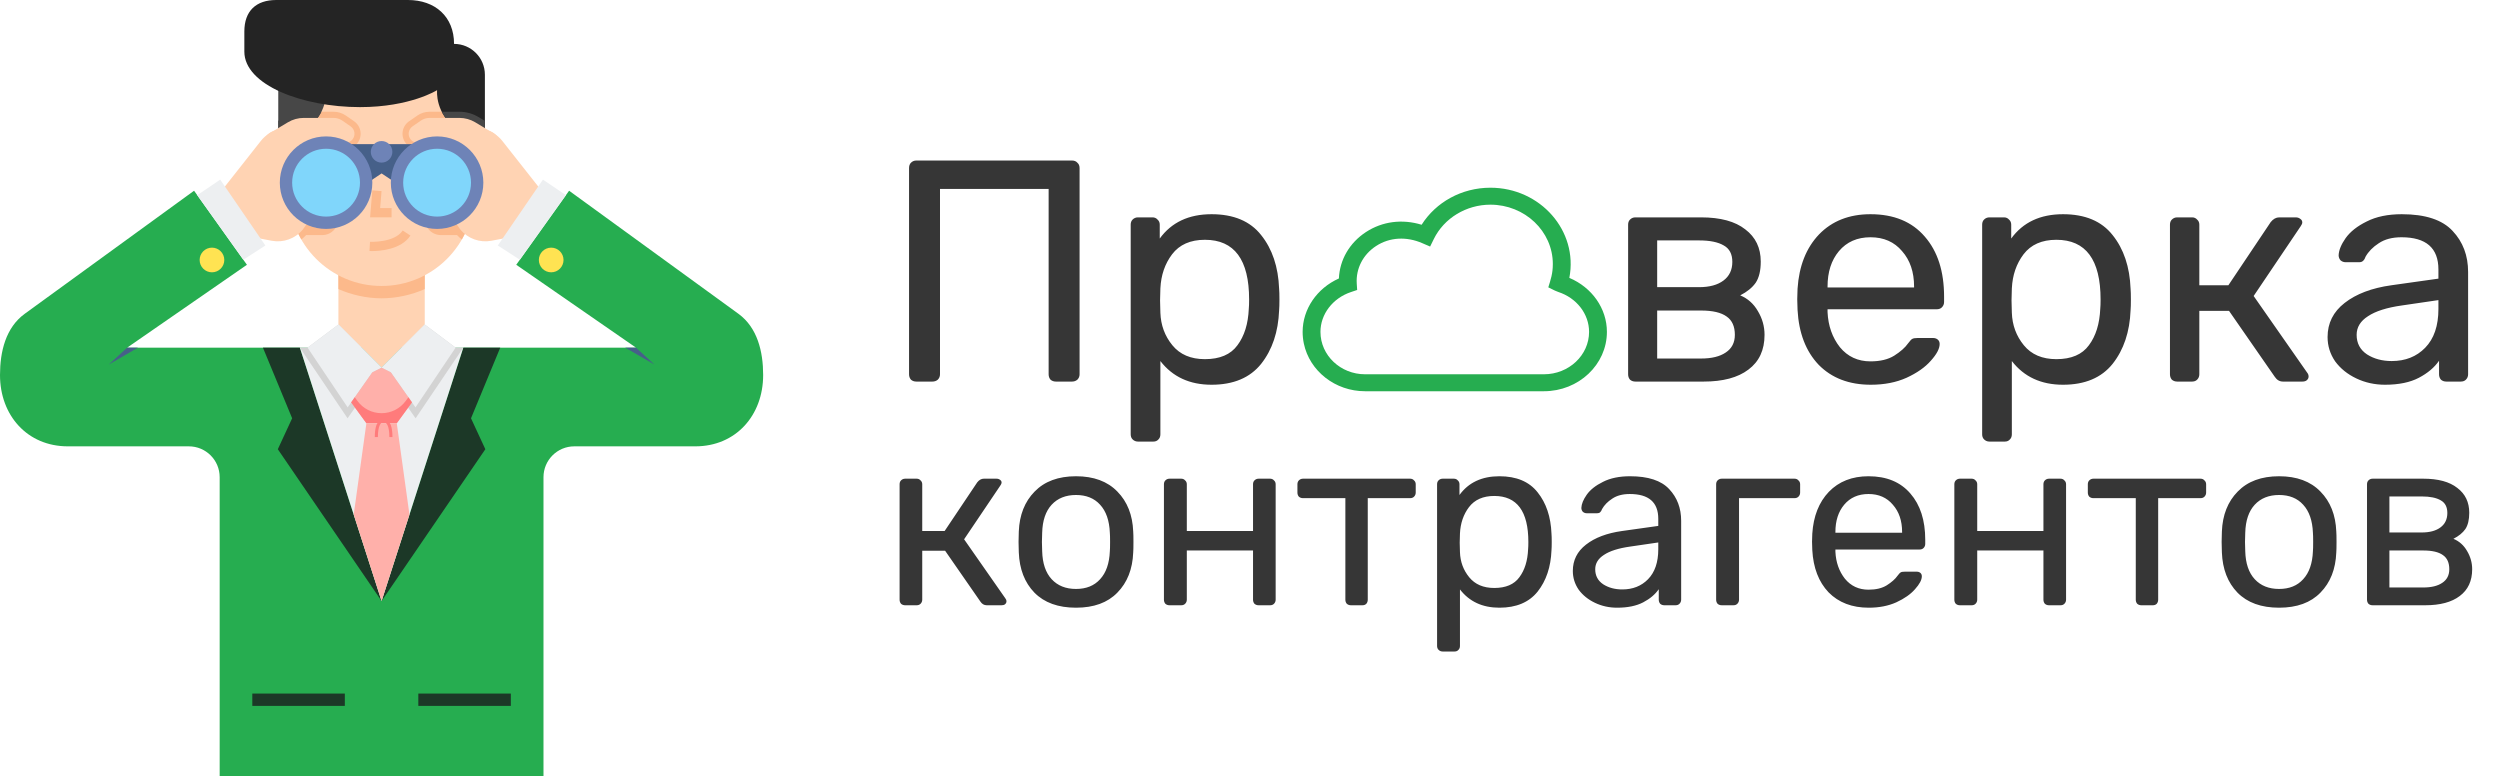 <svg width="190" height="59" viewBox="0 0 190 59" fill="none" xmlns="http://www.w3.org/2000/svg">
<path d="M119.27 21.119C119.959 17.542 117.062 14.266 113.272 14.266C111.083 14.266 109.123 15.371 108.043 17.081C106.57 16.629 105.056 16.822 103.808 17.639C102.561 18.456 101.816 19.749 101.756 21.163C100.089 21.91 99 23.488 99 25.223C99 25.52 99.031 25.817 99.091 26.106C99.53 28.208 101.486 29.734 103.742 29.734H117.337C119.977 29.734 122.125 27.71 122.125 25.223C122.125 23.447 120.993 21.845 119.27 21.119ZM117.337 28.445H103.742C101.891 28.445 100.355 27.017 100.355 25.223C100.355 23.88 101.283 22.665 102.663 22.2L103.144 22.038L103.113 21.553C103.04 20.415 103.587 19.348 104.576 18.701C105.622 18.016 106.905 17.968 108.079 18.475L108.689 18.738L108.972 18.161C109.749 16.578 111.437 15.555 113.272 15.555C115.887 15.555 118.015 17.579 118.015 20.066C118.015 20.802 117.852 21.248 117.671 21.838C118.176 22.087 118.258 22.134 118.428 22.189C119.829 22.645 120.77 23.864 120.77 25.223C120.77 27 119.23 28.445 117.337 28.445Z" fill="#26ad50"/>
<path d="M69.64 29C69.48 29 69.344 28.952 69.232 28.856C69.136 28.744 69.088 28.608 69.088 28.448V12.776C69.088 12.6 69.136 12.464 69.232 12.368C69.344 12.256 69.48 12.2 69.64 12.2H81.472C81.648 12.2 81.784 12.256 81.88 12.368C81.992 12.464 82.048 12.6 82.048 12.776V28.448C82.048 28.608 81.992 28.744 81.88 28.856C81.768 28.952 81.632 29 81.472 29H80.248C80.088 29 79.952 28.952 79.84 28.856C79.744 28.744 79.696 28.608 79.696 28.448V14.36H71.44V28.448C71.44 28.608 71.384 28.744 71.272 28.856C71.16 28.952 71.024 29 70.864 29H69.64ZM86.485 33.56C86.325 33.56 86.189 33.504 86.077 33.392C85.981 33.296 85.933 33.168 85.933 33.008V17.072C85.933 16.912 85.981 16.784 86.077 16.688C86.189 16.576 86.325 16.52 86.485 16.52H87.589C87.749 16.52 87.877 16.576 87.973 16.688C88.085 16.784 88.141 16.912 88.141 17.072V18.128C89.037 16.896 90.349 16.28 92.077 16.28C93.757 16.28 95.013 16.808 95.845 17.864C96.693 18.92 97.149 20.28 97.213 21.944C97.229 22.12 97.237 22.392 97.237 22.76C97.237 23.128 97.229 23.4 97.213 23.576C97.149 25.224 96.693 26.584 95.845 27.656C94.997 28.712 93.741 29.24 92.077 29.24C90.413 29.24 89.117 28.64 88.189 27.44V33.008C88.189 33.168 88.141 33.296 88.045 33.392C87.949 33.504 87.821 33.56 87.661 33.56H86.485ZM91.573 27.296C92.709 27.296 93.533 26.944 94.045 26.24C94.573 25.536 94.861 24.608 94.909 23.456C94.925 23.296 94.933 23.064 94.933 22.76C94.933 19.736 93.813 18.224 91.573 18.224C90.469 18.224 89.637 18.592 89.077 19.328C88.533 20.048 88.237 20.912 88.189 21.92L88.165 22.832L88.189 23.768C88.221 24.712 88.525 25.536 89.101 26.24C89.677 26.944 90.501 27.296 91.573 27.296ZM124.289 29C124.129 29 123.993 28.952 123.881 28.856C123.785 28.744 123.737 28.608 123.737 28.448V17.072C123.737 16.912 123.785 16.784 123.881 16.688C123.993 16.576 124.129 16.52 124.289 16.52H129.281C130.753 16.52 131.873 16.824 132.641 17.432C133.425 18.024 133.817 18.84 133.817 19.88C133.817 20.568 133.689 21.104 133.433 21.488C133.177 21.856 132.785 22.176 132.257 22.448C132.833 22.688 133.281 23.088 133.601 23.648C133.937 24.208 134.105 24.808 134.105 25.448C134.105 26.6 133.697 27.48 132.881 28.088C132.081 28.696 130.945 29 129.473 29H124.289ZM129.137 21.824C129.921 21.824 130.537 21.656 130.985 21.32C131.433 20.984 131.657 20.512 131.657 19.904C131.657 19.312 131.441 18.896 131.009 18.656C130.577 18.4 129.953 18.272 129.137 18.272H125.945V21.824H129.137ZM129.281 27.248C130.081 27.248 130.705 27.096 131.153 26.792C131.617 26.488 131.849 26.04 131.849 25.448C131.849 24.808 131.641 24.344 131.225 24.056C130.809 23.752 130.161 23.6 129.281 23.6H125.945V27.248H129.281ZM142.182 29.24C140.534 29.24 139.214 28.736 138.222 27.728C137.246 26.704 136.71 25.312 136.614 23.552L136.59 22.736L136.614 21.944C136.726 20.216 137.27 18.84 138.246 17.816C139.238 16.792 140.542 16.28 142.158 16.28C143.934 16.28 145.31 16.848 146.286 17.984C147.262 19.104 147.75 20.624 147.75 22.544V22.952C147.75 23.112 147.694 23.248 147.582 23.36C147.486 23.456 147.358 23.504 147.198 23.504H138.894V23.72C138.942 24.76 139.254 25.648 139.83 26.384C140.422 27.104 141.198 27.464 142.158 27.464C142.894 27.464 143.494 27.32 143.958 27.032C144.438 26.728 144.79 26.416 145.014 26.096C145.158 25.904 145.262 25.792 145.326 25.76C145.406 25.712 145.542 25.688 145.734 25.688H146.91C147.054 25.688 147.174 25.728 147.27 25.808C147.366 25.888 147.414 26 147.414 26.144C147.414 26.496 147.19 26.92 146.742 27.416C146.31 27.912 145.694 28.344 144.894 28.712C144.11 29.064 143.206 29.24 142.182 29.24ZM145.47 21.848V21.776C145.47 20.672 145.166 19.776 144.558 19.088C143.966 18.384 143.166 18.032 142.158 18.032C141.15 18.032 140.35 18.384 139.758 19.088C139.182 19.776 138.894 20.672 138.894 21.776V21.848H145.47ZM151.196 33.56C151.036 33.56 150.9 33.504 150.788 33.392C150.692 33.296 150.644 33.168 150.644 33.008V17.072C150.644 16.912 150.692 16.784 150.788 16.688C150.9 16.576 151.036 16.52 151.196 16.52H152.3C152.46 16.52 152.588 16.576 152.684 16.688C152.796 16.784 152.852 16.912 152.852 17.072V18.128C153.748 16.896 155.06 16.28 156.788 16.28C158.468 16.28 159.724 16.808 160.556 17.864C161.404 18.92 161.86 20.28 161.924 21.944C161.94 22.12 161.948 22.392 161.948 22.76C161.948 23.128 161.94 23.4 161.924 23.576C161.86 25.224 161.404 26.584 160.556 27.656C159.708 28.712 158.452 29.24 156.788 29.24C155.124 29.24 153.828 28.64 152.9 27.44V33.008C152.9 33.168 152.852 33.296 152.756 33.392C152.66 33.504 152.532 33.56 152.372 33.56H151.196ZM156.284 27.296C157.42 27.296 158.244 26.944 158.756 26.24C159.284 25.536 159.572 24.608 159.62 23.456C159.636 23.296 159.644 23.064 159.644 22.76C159.644 19.736 158.524 18.224 156.284 18.224C155.18 18.224 154.348 18.592 153.788 19.328C153.244 20.048 152.948 20.912 152.9 21.92L152.876 22.832L152.9 23.768C152.932 24.712 153.236 25.536 153.812 26.24C154.388 26.944 155.212 27.296 156.284 27.296ZM175.333 28.304C175.413 28.4 175.453 28.504 175.453 28.616C175.453 28.728 175.405 28.824 175.309 28.904C175.229 28.968 175.117 29 174.973 29H173.509C173.253 29 173.045 28.88 172.885 28.64L169.405 23.624H167.149V28.448C167.149 28.608 167.093 28.744 166.981 28.856C166.885 28.952 166.757 29 166.597 29H165.469C165.309 29 165.173 28.952 165.061 28.856C164.965 28.744 164.917 28.608 164.917 28.448V17.072C164.917 16.912 164.965 16.784 165.061 16.688C165.173 16.576 165.309 16.52 165.469 16.52H166.597C166.757 16.52 166.885 16.576 166.981 16.688C167.093 16.784 167.149 16.912 167.149 17.072V21.68H169.357L172.573 16.88C172.765 16.64 172.981 16.52 173.221 16.52H174.469C174.613 16.52 174.733 16.56 174.829 16.64C174.925 16.704 174.973 16.792 174.973 16.904C174.973 16.984 174.933 17.08 174.853 17.192L171.277 22.496L175.333 28.304ZM181.264 29.24C180.48 29.24 179.752 29.08 179.08 28.76C178.408 28.44 177.872 28.008 177.472 27.464C177.088 26.904 176.896 26.288 176.896 25.616C176.896 24.56 177.328 23.696 178.192 23.024C179.072 22.336 180.256 21.888 181.744 21.68L185.32 21.176V20.48C185.32 18.848 184.384 18.032 182.512 18.032C181.808 18.032 181.232 18.184 180.784 18.488C180.336 18.776 180 19.12 179.776 19.52C179.728 19.664 179.664 19.768 179.584 19.832C179.52 19.896 179.424 19.928 179.296 19.928H178.264C178.12 19.928 177.992 19.88 177.88 19.784C177.784 19.672 177.736 19.544 177.736 19.4C177.752 19.016 177.928 18.584 178.264 18.104C178.616 17.608 179.152 17.184 179.872 16.832C180.592 16.464 181.48 16.28 182.536 16.28C184.328 16.28 185.616 16.704 186.4 17.552C187.184 18.384 187.576 19.424 187.576 20.672V28.448C187.576 28.608 187.52 28.744 187.408 28.856C187.312 28.952 187.184 29 187.024 29H185.92C185.76 29 185.624 28.952 185.512 28.856C185.416 28.744 185.368 28.608 185.368 28.448V27.416C185.016 27.928 184.504 28.36 183.832 28.712C183.16 29.064 182.304 29.24 181.264 29.24ZM181.768 27.44C182.808 27.44 183.656 27.104 184.312 26.432C184.984 25.744 185.32 24.76 185.32 23.48V22.808L182.536 23.216C181.4 23.376 180.544 23.648 179.968 24.032C179.392 24.4 179.104 24.872 179.104 25.448C179.104 26.088 179.368 26.584 179.896 26.936C180.424 27.272 181.048 27.44 181.768 27.44Z" fill="#363636"/>
<path d="M76.398 45.463C76.46 45.537 76.491 45.617 76.491 45.704C76.491 45.79 76.454 45.864 76.38 45.926C76.318 45.975 76.232 46 76.121 46H74.992C74.795 46 74.634 45.907 74.511 45.722L71.829 41.856H70.09V45.574C70.09 45.698 70.046 45.803 69.96 45.889C69.886 45.963 69.787 46 69.664 46H68.795C68.671 46 68.566 45.963 68.48 45.889C68.406 45.803 68.369 45.698 68.369 45.574V36.805C68.369 36.682 68.406 36.583 68.48 36.509C68.566 36.423 68.671 36.38 68.795 36.38H69.664C69.787 36.38 69.886 36.423 69.96 36.509C70.046 36.583 70.09 36.682 70.09 36.805V40.357H71.792L74.271 36.657C74.419 36.472 74.585 36.38 74.77 36.38H75.732C75.843 36.38 75.936 36.411 76.01 36.472C76.084 36.522 76.121 36.59 76.121 36.676C76.121 36.737 76.09 36.812 76.028 36.898L73.272 40.986L76.398 45.463ZM81.776 46.185C80.42 46.185 79.365 45.803 78.613 45.038C77.873 44.273 77.478 43.256 77.429 41.985L77.41 41.19L77.429 40.394C77.478 39.136 77.879 38.125 78.631 37.36C79.384 36.583 80.432 36.195 81.776 36.195C83.121 36.195 84.169 36.583 84.921 37.36C85.674 38.125 86.075 39.136 86.124 40.394C86.136 40.53 86.142 40.795 86.142 41.19C86.142 41.584 86.136 41.85 86.124 41.985C86.075 43.256 85.674 44.273 84.921 45.038C84.181 45.803 83.133 46.185 81.776 46.185ZM81.776 44.76C82.553 44.76 83.164 44.514 83.608 44.02C84.064 43.527 84.311 42.818 84.348 41.893C84.36 41.77 84.366 41.535 84.366 41.19C84.366 40.844 84.36 40.61 84.348 40.487C84.311 39.562 84.064 38.853 83.608 38.359C83.164 37.866 82.553 37.619 81.776 37.619C80.999 37.619 80.383 37.866 79.926 38.359C79.47 38.853 79.23 39.562 79.205 40.487L79.186 41.19L79.205 41.893C79.23 42.818 79.47 43.527 79.926 44.02C80.383 44.514 80.999 44.76 81.776 44.76ZM88.884 46C88.761 46 88.656 45.963 88.57 45.889C88.496 45.803 88.459 45.698 88.459 45.574V36.805C88.459 36.682 88.496 36.583 88.57 36.509C88.656 36.423 88.761 36.38 88.884 36.38H89.772C89.896 36.38 89.994 36.423 90.068 36.509C90.155 36.583 90.198 36.682 90.198 36.805V40.357H95.23V36.805C95.23 36.682 95.267 36.583 95.341 36.509C95.427 36.423 95.532 36.38 95.655 36.38H96.525C96.648 36.38 96.747 36.423 96.821 36.509C96.907 36.583 96.95 36.682 96.95 36.805V45.574C96.95 45.698 96.907 45.803 96.821 45.889C96.747 45.963 96.648 46 96.525 46H95.655C95.532 46 95.427 45.963 95.341 45.889C95.267 45.803 95.23 45.698 95.23 45.574V41.837H90.198V45.574C90.198 45.698 90.155 45.803 90.068 45.889C89.994 45.963 89.896 46 89.772 46H88.884ZM102.674 46C102.55 46 102.446 45.963 102.359 45.889C102.285 45.803 102.248 45.698 102.248 45.574V37.86H99.029C98.906 37.86 98.801 37.823 98.715 37.749C98.641 37.663 98.604 37.558 98.604 37.434V36.805C98.604 36.682 98.641 36.583 98.715 36.509C98.801 36.423 98.906 36.38 99.029 36.38H107.169C107.293 36.38 107.391 36.423 107.465 36.509C107.552 36.583 107.595 36.682 107.595 36.805V37.434C107.595 37.558 107.552 37.663 107.465 37.749C107.391 37.823 107.293 37.86 107.169 37.86H103.95V45.574C103.95 45.698 103.913 45.803 103.839 45.889C103.765 45.963 103.667 46 103.543 46H102.674ZM109.643 49.515C109.52 49.515 109.415 49.472 109.329 49.385C109.255 49.311 109.218 49.213 109.218 49.089V36.805C109.218 36.682 109.255 36.583 109.329 36.509C109.415 36.423 109.52 36.38 109.643 36.38H110.494C110.617 36.38 110.716 36.423 110.79 36.509C110.876 36.583 110.92 36.682 110.92 36.805V37.619C111.61 36.67 112.622 36.195 113.954 36.195C115.249 36.195 116.217 36.602 116.858 37.416C117.512 38.23 117.863 39.278 117.913 40.561C117.925 40.697 117.931 40.906 117.931 41.19C117.931 41.474 117.925 41.683 117.913 41.819C117.863 43.089 117.512 44.138 116.858 44.964C116.204 45.778 115.236 46.185 113.954 46.185C112.671 46.185 111.672 45.722 110.957 44.797V49.089C110.957 49.213 110.92 49.311 110.846 49.385C110.772 49.472 110.673 49.515 110.55 49.515H109.643ZM113.565 44.686C114.441 44.686 115.076 44.415 115.471 43.872C115.878 43.33 116.1 42.614 116.137 41.726C116.149 41.603 116.155 41.424 116.155 41.19C116.155 38.859 115.292 37.693 113.565 37.693C112.714 37.693 112.073 37.977 111.641 38.544C111.222 39.099 110.994 39.765 110.957 40.542L110.938 41.245L110.957 41.967C110.981 42.694 111.216 43.33 111.66 43.872C112.104 44.415 112.739 44.686 113.565 44.686ZM122.902 46.185C122.298 46.185 121.737 46.062 121.219 45.815C120.701 45.568 120.287 45.235 119.979 44.816C119.683 44.384 119.535 43.909 119.535 43.391C119.535 42.577 119.868 41.911 120.534 41.393C121.212 40.863 122.125 40.518 123.272 40.357L126.029 39.969V39.432C126.029 38.174 125.307 37.545 123.864 37.545C123.321 37.545 122.877 37.663 122.532 37.897C122.187 38.119 121.928 38.384 121.755 38.692C121.718 38.803 121.669 38.883 121.607 38.933C121.558 38.982 121.484 39.007 121.385 39.007H120.59C120.479 39.007 120.38 38.97 120.294 38.896C120.22 38.809 120.183 38.711 120.183 38.6C120.195 38.304 120.331 37.971 120.59 37.601C120.861 37.218 121.274 36.892 121.829 36.62C122.384 36.337 123.069 36.195 123.883 36.195C125.264 36.195 126.257 36.522 126.861 37.175C127.465 37.817 127.768 38.618 127.768 39.58V45.574C127.768 45.698 127.724 45.803 127.638 45.889C127.564 45.963 127.465 46 127.342 46H126.491C126.368 46 126.263 45.963 126.177 45.889C126.103 45.803 126.066 45.698 126.066 45.574V44.779C125.794 45.173 125.4 45.507 124.882 45.778C124.364 46.049 123.704 46.185 122.902 46.185ZM123.291 44.797C124.092 44.797 124.746 44.538 125.252 44.02C125.77 43.49 126.029 42.731 126.029 41.745V41.227L123.883 41.541C123.007 41.665 122.347 41.874 121.903 42.17C121.459 42.454 121.237 42.818 121.237 43.262C121.237 43.755 121.441 44.138 121.848 44.409C122.255 44.668 122.736 44.797 123.291 44.797ZM130.853 46C130.729 46 130.624 45.963 130.538 45.889C130.464 45.803 130.427 45.698 130.427 45.574V36.805C130.427 36.682 130.464 36.583 130.538 36.509C130.624 36.423 130.729 36.38 130.853 36.38H136.384C136.507 36.38 136.606 36.423 136.68 36.509C136.766 36.583 136.81 36.682 136.81 36.805V37.434C136.81 37.558 136.766 37.663 136.68 37.749C136.606 37.823 136.507 37.86 136.384 37.86H132.166V45.574C132.166 45.698 132.123 45.803 132.037 45.889C131.963 45.963 131.864 46 131.741 46H130.853ZM142.026 46.185C140.755 46.185 139.738 45.796 138.973 45.019C138.221 44.23 137.808 43.157 137.734 41.8L137.715 41.171L137.734 40.561C137.82 39.229 138.239 38.168 138.992 37.379C139.756 36.59 140.761 36.195 142.007 36.195C143.376 36.195 144.437 36.633 145.189 37.508C145.941 38.372 146.318 39.543 146.318 41.023V41.338C146.318 41.461 146.274 41.566 146.188 41.652C146.114 41.726 146.015 41.763 145.892 41.763H139.491V41.93C139.528 42.731 139.769 43.416 140.213 43.983C140.669 44.538 141.267 44.816 142.007 44.816C142.574 44.816 143.037 44.705 143.395 44.483C143.765 44.248 144.036 44.008 144.209 43.761C144.32 43.613 144.4 43.527 144.449 43.502C144.511 43.465 144.616 43.447 144.764 43.447H145.67C145.781 43.447 145.874 43.478 145.948 43.539C146.022 43.601 146.059 43.687 146.059 43.798C146.059 44.07 145.886 44.397 145.541 44.779C145.208 45.161 144.733 45.494 144.116 45.778C143.512 46.049 142.815 46.185 142.026 46.185ZM144.56 40.487V40.431C144.56 39.58 144.326 38.89 143.857 38.359C143.401 37.817 142.784 37.545 142.007 37.545C141.23 37.545 140.613 37.817 140.157 38.359C139.713 38.89 139.491 39.58 139.491 40.431V40.487H144.56ZM148.955 46C148.832 46 148.727 45.963 148.641 45.889C148.567 45.803 148.53 45.698 148.53 45.574V36.805C148.53 36.682 148.567 36.583 148.641 36.509C148.727 36.423 148.832 36.38 148.955 36.38H149.843C149.966 36.38 150.065 36.423 150.139 36.509C150.225 36.583 150.269 36.682 150.269 36.805V40.357H155.301V36.805C155.301 36.682 155.338 36.583 155.412 36.509C155.498 36.423 155.603 36.38 155.726 36.38H156.596C156.719 36.38 156.818 36.423 156.892 36.509C156.978 36.583 157.021 36.682 157.021 36.805V45.574C157.021 45.698 156.978 45.803 156.892 45.889C156.818 45.963 156.719 46 156.596 46H155.726C155.603 46 155.498 45.963 155.412 45.889C155.338 45.803 155.301 45.698 155.301 45.574V41.837H150.269V45.574C150.269 45.698 150.225 45.803 150.139 45.889C150.065 45.963 149.966 46 149.843 46H148.955ZM162.745 46C162.621 46 162.516 45.963 162.43 45.889C162.356 45.803 162.319 45.698 162.319 45.574V37.86H159.1C158.977 37.86 158.872 37.823 158.786 37.749C158.712 37.663 158.675 37.558 158.675 37.434V36.805C158.675 36.682 158.712 36.583 158.786 36.509C158.872 36.423 158.977 36.38 159.1 36.38H167.24C167.363 36.38 167.462 36.423 167.536 36.509C167.622 36.583 167.666 36.682 167.666 36.805V37.434C167.666 37.558 167.622 37.663 167.536 37.749C167.462 37.823 167.363 37.86 167.24 37.86H164.021V45.574C164.021 45.698 163.984 45.803 163.91 45.889C163.836 45.963 163.737 46 163.614 46H162.745ZM173.21 46.185C171.854 46.185 170.799 45.803 170.047 45.038C169.307 44.273 168.912 43.256 168.863 41.985L168.844 41.19L168.863 40.394C168.912 39.136 169.313 38.125 170.065 37.36C170.818 36.583 171.866 36.195 173.21 36.195C174.555 36.195 175.603 36.583 176.355 37.36C177.108 38.125 177.509 39.136 177.558 40.394C177.57 40.53 177.576 40.795 177.576 41.19C177.576 41.584 177.57 41.85 177.558 41.985C177.509 43.256 177.108 44.273 176.355 45.038C175.615 45.803 174.567 46.185 173.21 46.185ZM173.21 44.76C173.987 44.76 174.598 44.514 175.042 44.02C175.498 43.527 175.745 42.818 175.782 41.893C175.794 41.77 175.8 41.535 175.8 41.19C175.8 40.844 175.794 40.61 175.782 40.487C175.745 39.562 175.498 38.853 175.042 38.359C174.598 37.866 173.987 37.619 173.21 37.619C172.433 37.619 171.817 37.866 171.36 38.359C170.904 38.853 170.664 39.562 170.639 40.487L170.62 41.19L170.639 41.893C170.664 42.818 170.904 43.527 171.36 44.02C171.817 44.514 172.433 44.76 173.21 44.76ZM180.318 46C180.195 46 180.09 45.963 180.004 45.889C179.93 45.803 179.893 45.698 179.893 45.574V36.805C179.893 36.682 179.93 36.583 180.004 36.509C180.09 36.423 180.195 36.38 180.318 36.38H184.166C185.301 36.38 186.164 36.614 186.756 37.083C187.361 37.539 187.663 38.168 187.663 38.97C187.663 39.5 187.564 39.913 187.367 40.209C187.17 40.493 186.867 40.74 186.46 40.949C186.904 41.134 187.25 41.443 187.496 41.874C187.755 42.306 187.885 42.769 187.885 43.262C187.885 44.15 187.57 44.828 186.941 45.297C186.325 45.766 185.449 46 184.314 46H180.318ZM184.055 40.468C184.66 40.468 185.135 40.339 185.48 40.08C185.825 39.821 185.998 39.457 185.998 38.988C185.998 38.532 185.831 38.211 185.498 38.026C185.165 37.829 184.684 37.73 184.055 37.73H181.595V40.468H184.055ZM184.166 44.649C184.783 44.649 185.264 44.532 185.609 44.298C185.967 44.063 186.146 43.718 186.146 43.262C186.146 42.769 185.986 42.411 185.665 42.189C185.344 41.955 184.845 41.837 184.166 41.837H181.595V44.649H184.166Z" fill="#363636"/>
<path d="M29 20.328H25.719V24.664L29 27.945L32.281 24.664V20.328H29Z" fill="#FFD3B3"/>
<path d="M25.719 21.969C26.695 22.405 27.863 22.672 29 22.672C30.137 22.672 31.305 22.405 32.281 21.969V20.211H25.719V21.969Z" fill="#FCB98B"/>
<path d="M21.969 9.898H21.154C20.461 9.898 19.919 10.497 19.988 11.187L20.223 13.531C20.283 14.13 20.787 14.586 21.389 14.586H21.969V9.898Z" fill="#FFD3B3"/>
<path d="M36.031 9.898H36.846C37.539 9.898 38.081 10.497 38.012 11.187L37.777 13.531C37.718 14.13 37.213 14.586 36.611 14.586H36.031V9.898Z" fill="#FFD3B3"/>
<path d="M29 6.852H21.969V14.703C21.969 18.586 25.117 21.734 29 21.734C32.883 21.734 36.031 18.586 36.031 14.703V6.852H29Z" fill="#FFD3B3"/>
<path d="M26.911 9.217L26.287 8.784C26.011 8.593 25.688 8.492 25.352 8.492H23.087C22.701 8.492 22.32 8.572 21.969 8.724V14.703C21.969 15.977 22.309 17.17 22.901 18.2C23.031 18.1 23.153 17.989 23.266 17.867H24.488C25.167 17.867 25.719 17.315 25.719 16.637C25.719 15.958 25.167 15.406 24.488 15.406H22.786L21.995 13.826L22.482 11.784L25.194 10.88L25.658 11.159C25.838 11.267 26.044 11.324 26.253 11.324C26.612 11.324 26.945 11.161 27.166 10.877C27.36 10.627 27.444 10.305 27.396 9.992C27.348 9.679 27.172 9.397 26.911 9.217Z" fill="#FCB98B"/>
<path d="M31.089 9.217L31.714 8.784C31.989 8.593 32.312 8.492 32.648 8.492H34.913C35.299 8.492 35.68 8.572 36.031 8.724V14.703C36.031 15.977 35.691 17.17 35.099 18.2C34.969 18.1 34.847 17.989 34.734 17.867H33.512C32.833 17.867 32.281 17.315 32.281 16.637C32.281 15.958 32.833 15.406 33.512 15.406H35.214L36.005 13.826L35.519 11.784L32.806 10.88L32.342 11.159C32.162 11.267 31.956 11.324 31.747 11.324C31.388 11.324 31.055 11.161 30.834 10.877C30.64 10.627 30.556 10.305 30.604 9.992C30.652 9.679 30.829 9.397 31.089 9.217Z" fill="#FCB98B"/>
<path d="M29.76 16.515H28.127L28.298 14.466L28.998 14.524L28.891 15.812H29.76V16.515Z" fill="#FCB98B"/>
<path d="M24.781 6.852C24.781 6.852 24.977 8.707 23.141 9.898L21.969 12.242V9.898H21.148V5.445L24.781 5.46V6.852Z" fill="#474747"/>
<path d="M26 0H31C33.071 0 34.508 1.265 34.508 3.336C35.802 3.336 36.852 4.385 36.852 5.68V9.898H36.031V12.242L34.859 9.898C33.023 8.707 33.219 6.852 33.219 6.852C33.219 6.852 31.188 8.141 27.359 8.141C22.984 8.141 18.57 6.461 18.57 3.922V2.398C18.57 0.845 19.447 0 21 0H26Z" fill="#242424"/>
<path d="M28.269 19.082C28.163 19.082 28.096 19.078 28.081 19.077L28.121 18.375C28.139 18.376 29.979 18.465 30.605 17.517L31.192 17.904C30.478 18.986 28.83 19.082 28.269 19.082Z" fill="#FCB98B"/>
<path d="M21.969 12.242L23.141 9.898C23.792 9.476 24.187 8.97 24.426 8.492H23.087C22.577 8.492 22.077 8.631 21.64 8.893L21.148 9.188V9.898H21.969V12.242Z" fill="#474747"/>
<path d="M36.031 12.242L34.859 9.898C34.208 9.476 33.813 8.97 33.574 8.492H34.913C35.423 8.492 35.923 8.631 36.361 8.893L36.852 9.188V9.898H36.031V12.242Z" fill="#474747"/>
<path d="M31.355 9.602L31.98 9.169C32.176 9.034 32.409 8.961 32.647 8.961H34.913C35.338 8.961 35.755 9.076 36.119 9.295L37.537 10.146C37.781 10.292 37.996 10.482 38.172 10.705L40.953 14.234L38.375 18.102L37.35 18.297C36.465 18.465 35.558 18.138 34.985 17.442L34.625 16.93H33.074C32.898 16.93 32.745 16.788 32.75 16.611C32.764 16.203 33.099 15.875 33.511 15.875H35.504L36.5 13.883L36.125 12.307C35.994 11.757 35.587 11.313 35.051 11.134L33.437 10.596C33.001 10.451 32.523 10.503 32.129 10.74C31.832 10.918 31.437 10.873 31.217 10.605C30.959 10.293 31.025 9.83 31.355 9.602Z" fill="#FFD3B3"/>
<path d="M56.118 23.846L43.251 14.495L39.234 20.123L48.336 26.422H30.523L29 27.945L27.477 26.422H9.664L18.766 20.123L14.749 14.495L1.882 23.846C0.439 24.894 0 26.717 0 28.5C0 31.576 2.08 33.922 5.156 33.922H14.352C15.646 33.922 16.695 34.971 16.695 36.266V59H41.305V36.266C41.305 34.971 42.354 33.922 43.648 33.922H52.844C55.92 33.922 58 31.576 58 28.5C58 26.717 57.561 24.894 56.118 23.846Z" fill="#26ad50"/>
<path d="M48.336 26.422L49.742 27.711L47.516 26.422H48.336Z" fill="#466089"/>
<path d="M37.833 18.658L39.508 19.74L43.01 14.833L41.263 13.651L37.833 18.658Z" fill="#EDEFF1"/>
<path d="M41.891 20.696C42.408 20.696 42.828 20.276 42.828 19.758C42.828 19.241 42.408 18.821 41.891 18.821C41.373 18.821 40.953 19.241 40.953 19.758C40.953 20.276 41.373 20.696 41.891 20.696Z" fill="#FFE352"/>
<path d="M35.211 26.422H38.018L35.797 31.79L36.886 34.141L29 45.68L35.211 26.422Z" fill="#1C3827"/>
<path d="M31.793 52.711H38.824V53.648H31.793V52.711Z" fill="#1C3827"/>
<path d="M26.645 9.602L26.02 9.169C25.824 9.034 25.591 8.961 25.353 8.961H23.087C22.662 8.961 22.245 9.076 21.881 9.295L20.462 10.146C20.219 10.292 20.003 10.482 19.828 10.705L17.047 14.234L19.625 18.102L20.65 18.297C21.535 18.465 22.442 18.138 23.015 17.442L23.375 16.93H24.926C25.102 16.93 25.255 16.788 25.25 16.611C25.236 16.203 24.901 15.875 24.488 15.875H22.496L21.5 13.883L21.875 12.307C22.006 11.757 22.412 11.313 22.949 11.134L24.563 10.596C24.999 10.451 25.477 10.503 25.871 10.74C26.168 10.918 26.562 10.873 26.783 10.605C27.041 10.293 26.975 9.83 26.645 9.602Z" fill="#FFD3B3"/>
<path d="M9.664 26.422L8.258 27.711L10.484 26.422H9.664Z" fill="#466089"/>
<path d="M20.167 18.658L18.492 19.74L14.99 14.833L16.737 13.651L20.167 18.658Z" fill="#EDEFF1"/>
<path d="M16.109 20.696C16.627 20.696 17.047 20.276 17.047 19.758C17.047 19.241 16.627 18.821 16.109 18.821C15.592 18.821 15.172 19.241 15.172 19.758C15.172 20.276 15.592 20.696 16.109 20.696Z" fill="#FFE352"/>
<path d="M22.789 26.422H19.982L22.203 31.79L21.114 34.141L29 45.68L22.789 26.422Z" fill="#1C3827"/>
<path d="M19.176 52.711H26.207V53.648H19.176V52.711Z" fill="#1C3827"/>
<path d="M22.789 26.422L29 45.68L35.211 26.422H30.523L29 27.945L27.477 26.422H22.789Z" fill="#EDEFF1"/>
<path d="M32.281 24.664L29 27.945L25.719 24.664L23.375 26.422H22.789L26.414 31.79L28.612 28.663L29 28.469L29.388 28.663L31.586 31.79L35.211 26.422H34.625L32.281 24.664Z" fill="#D3D3D3"/>
<path d="M25.719 24.664L23.375 26.422L26.423 30.962L28.297 28.297L29 27.945L25.719 24.664Z" fill="#EDEFF1"/>
<path d="M32.281 24.664L34.625 26.422L31.577 30.962L29.703 28.297L29 27.945L32.281 24.664Z" fill="#EDEFF1"/>
<path d="M29.703 28.297L29 27.945L28.297 28.297L26.69 30.582L27.845 32.164H29H30.155L31.31 30.582L29.703 28.297Z" fill="#FFB0AA"/>
<path d="M30.836 30.47C30.408 31.056 29.726 31.402 29 31.402C28.274 31.402 27.592 31.056 27.164 30.47L26.963 30.194L26.69 30.582L27.845 32.164H29H30.155L31.31 30.582L31.037 30.194L30.836 30.47Z" fill="#FF7B7B"/>
<path d="M30.155 32.164L31.119 39.111L29 45.68L26.882 39.111L27.846 32.164H30.155Z" fill="#FFB0AA"/>
<path d="M29.827 33.216H29.593C29.593 32.348 29.357 32.13 29.267 32.119L29.039 32.119C28.954 32.13 28.719 32.348 28.719 33.216H28.484C28.484 31.924 28.982 31.885 29.038 31.885H29.273C29.33 31.885 29.827 31.924 29.827 33.216Z" fill="#FF7B7B"/>
<path d="M29 10.953H26.07V13.883H27.945L29 13.18L30.055 13.883H31.93V10.953H29Z" fill="#466089"/>
<path d="M33.219 17.398C35.16 17.398 36.734 15.824 36.734 13.883C36.734 11.941 35.16 10.367 33.219 10.367C31.277 10.367 29.703 11.941 29.703 13.883C29.703 15.824 31.277 17.398 33.219 17.398Z" fill="#6E83B7"/>
<path d="M33.219 16.461C34.643 16.461 35.797 15.307 35.797 13.883C35.797 12.459 34.643 11.305 33.219 11.305C31.795 11.305 30.641 12.459 30.641 13.883C30.641 15.307 31.795 16.461 33.219 16.461Z" fill="#80D6FB"/>
<path d="M29 12.359C29.453 12.359 29.82 11.992 29.82 11.539C29.82 11.086 29.453 10.719 29 10.719C28.547 10.719 28.18 11.086 28.18 11.539C28.18 11.992 28.547 12.359 29 12.359Z" fill="#6E83B7"/>
<path d="M24.781 17.398C26.723 17.398 28.297 15.824 28.297 13.883C28.297 11.941 26.723 10.367 24.781 10.367C22.84 10.367 21.266 11.941 21.266 13.883C21.266 15.824 22.84 17.398 24.781 17.398Z" fill="#6E83B7"/>
<path d="M24.781 16.461C26.205 16.461 27.359 15.307 27.359 13.883C27.359 12.459 26.205 11.305 24.781 11.305C23.357 11.305 22.203 12.459 22.203 13.883C22.203 15.307 23.357 16.461 24.781 16.461Z" fill="#80D6FB"/>
</svg>
